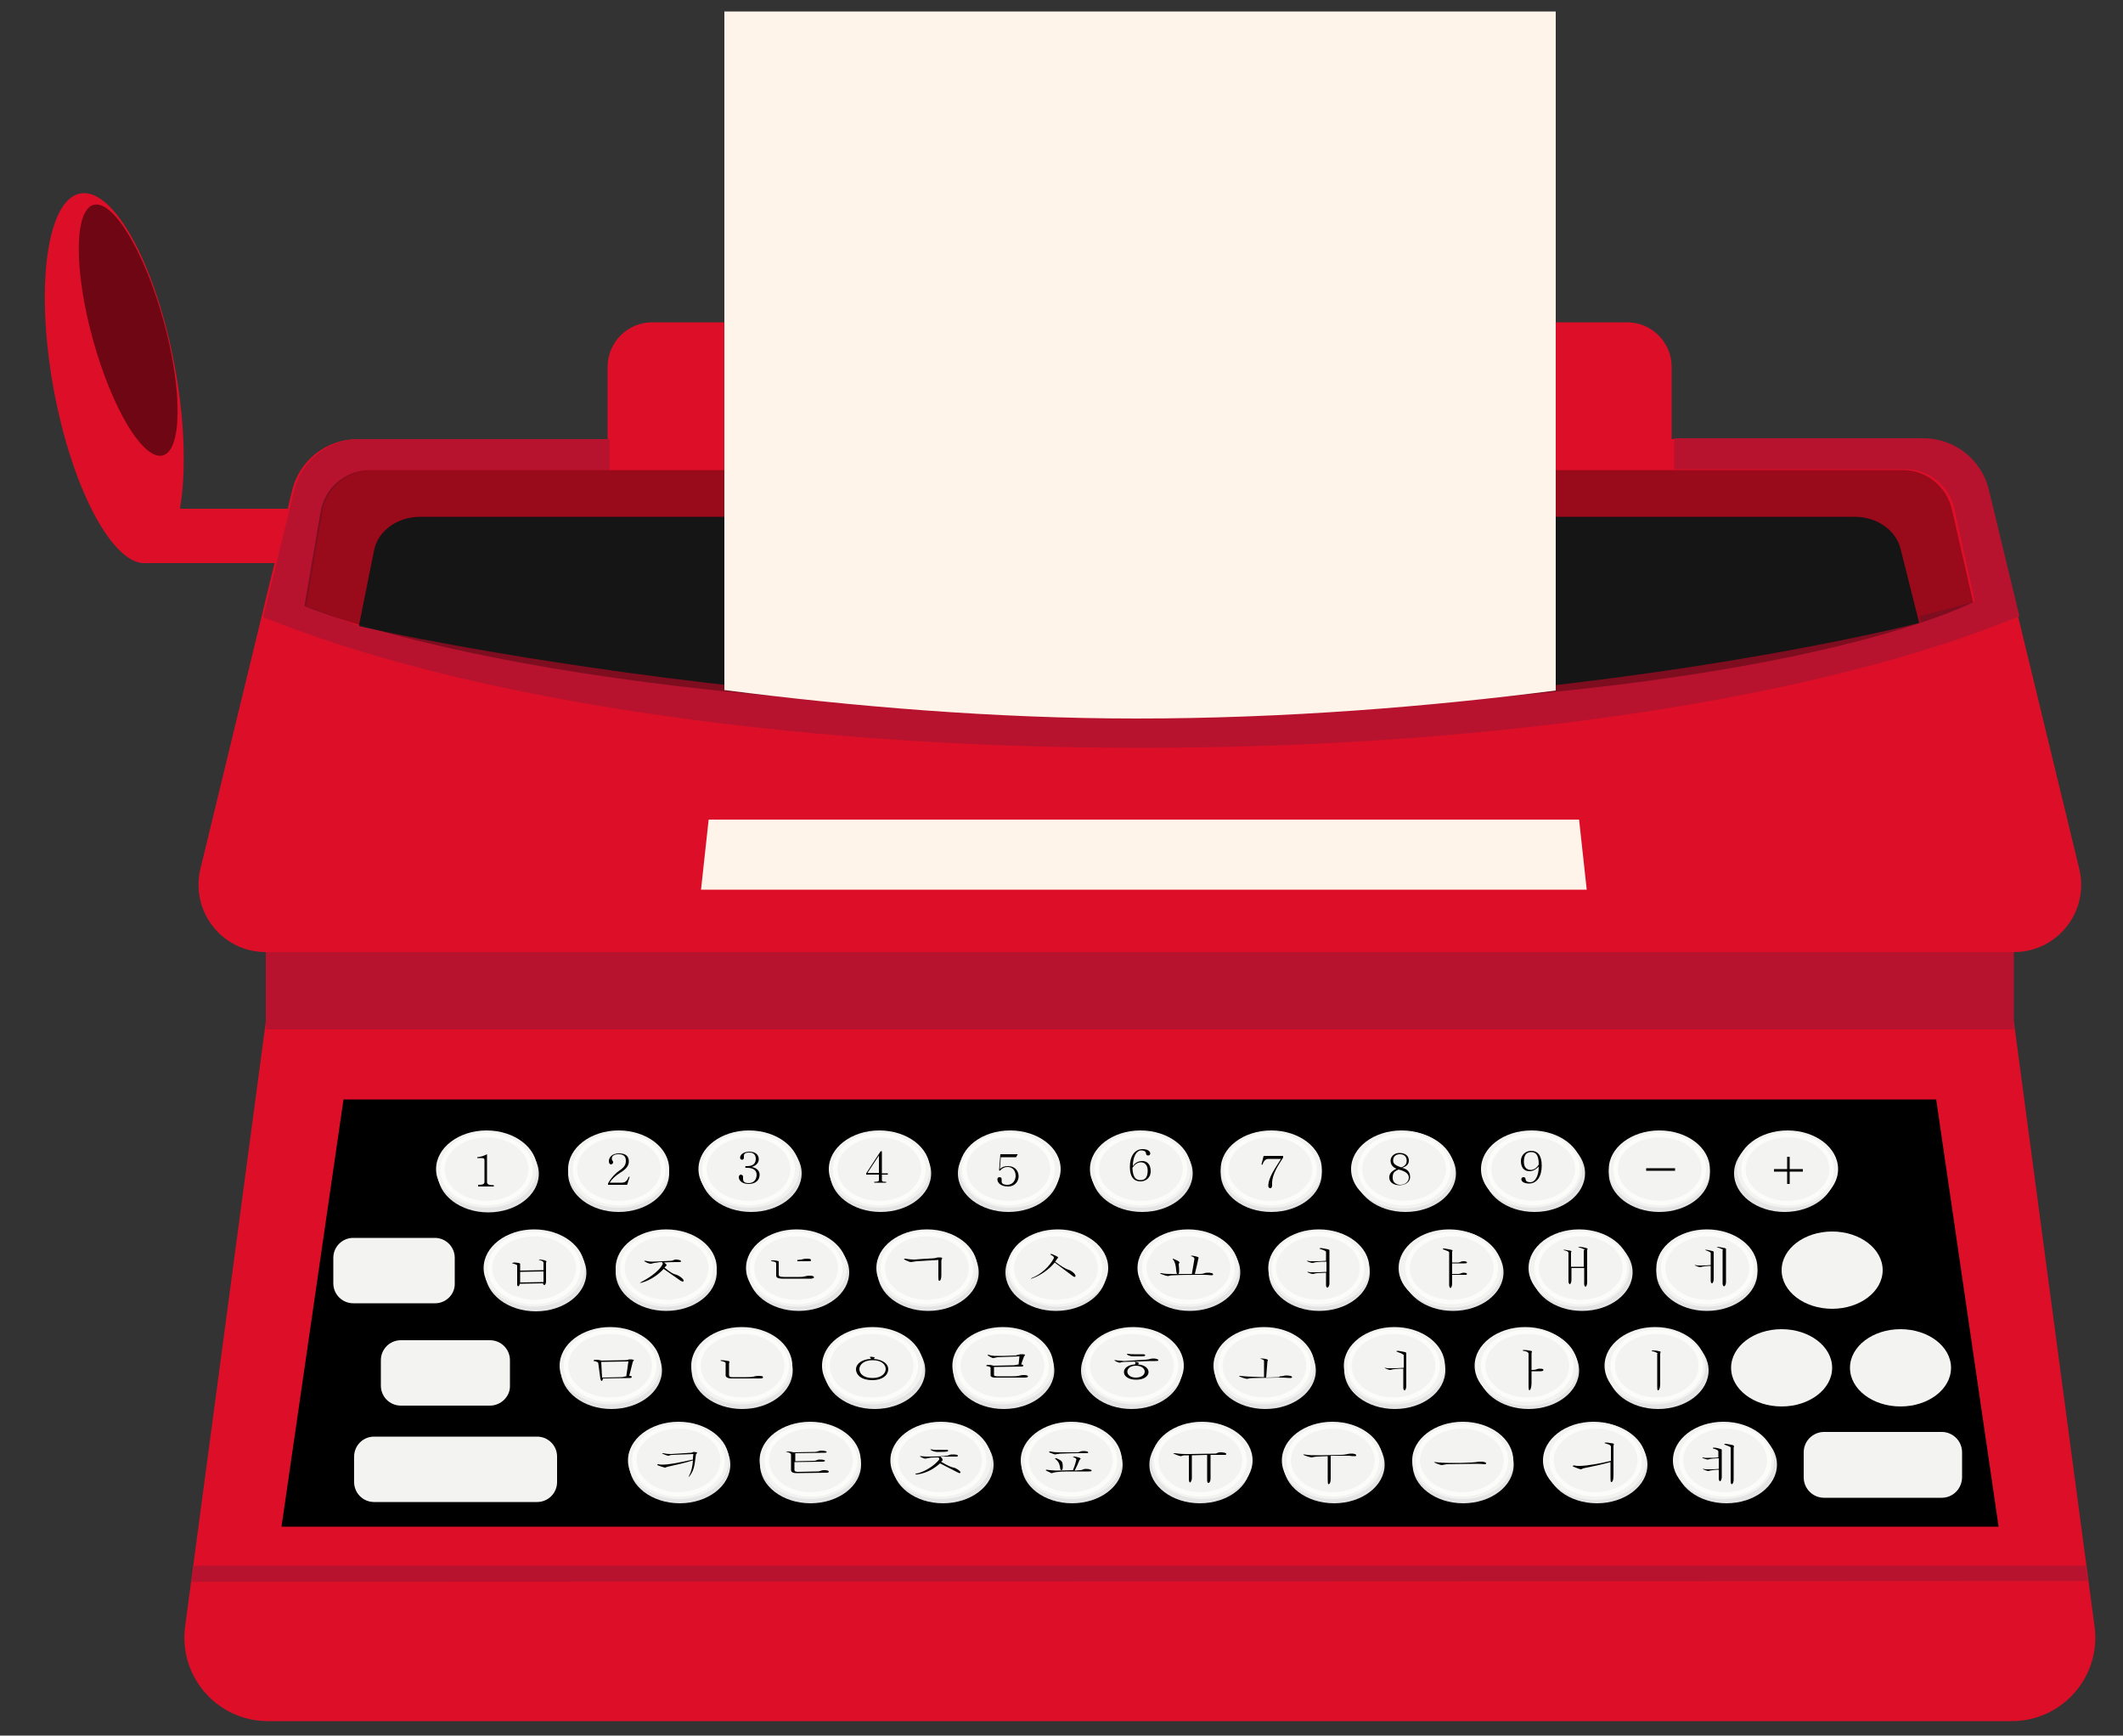 <?xml version="1.0" encoding="utf-8"?>
<!-- Generator: Adobe Illustrator 22.0.1, SVG Export Plug-In . SVG Version: 6.00 Build 0)  -->
<svg version="1.1" id="Layer_1" xmlns="http://www.w3.org/2000/svg" xmlns:xlink="http://www.w3.org/1999/xlink" x="0px" y="0px"
	 viewBox="0 0 500 408.7" style="enable-background:new 0 0 500 408.7;" xml:space="preserve">
<rect x="0" y="0" width="500" height="408.7" fill="#333333" stroke="none"/>
<style type="text/css">
	.st0{fill:#DD0E27;}
	.st1{opacity:0.5;}
	.st2{fill:#B7132F;}
	.st3{fill:#E5E5E5;}
	.st4{fill:#F3F3F1;}
	.st5{fill:none;stroke:#FCFCFA;stroke-width:1.051;stroke-miterlimit:10;}
	.st6{fill:#FFF4E9;}
	.st7{fill:#1E1E1E;}
	.st8{opacity:0.31;}
</style>
<path class="st0" d="M393.8,119.8H143.1V86.4c0-5.8,4.7-10.5,10.5-10.5h229.6c5.8,0,10.5,4.7,10.5,10.5V119.8z"/>
<ellipse transform="matrix(0.984 -0.181 0.181 0.984 -15.664 6.344)" class="st0" cx="26.9" cy="89" rx="14.5" ry="44.2"/>
<rect x="33.4" y="119.8" class="st0" width="34.8" height="12.8"/>
<ellipse transform="matrix(0.964 -0.267 0.267 0.964 -19.666 10.9)" class="st1" cx="30.2" cy="77.7" rx="8.6" ry="30.6"/>
<path class="st0" d="M473.8,405.3H63.1c-11.9,0-21.1-10.5-19.5-22.3l19-142.4h411.7l19,142.4C494.9,394.8,485.7,405.3,473.8,405.3z"
	/>
<rect x="62.6" y="218.6" class="st2" width="411.7" height="23.8"/>
<polygon points="470.7,359.5 66.3,359.5 80.9,258.9 456,258.9 "/>
<polygon class="st2" points="491.7,372.3 45.1,372.5 45.6,368.7 491.2,368.7 "/>
<g>
	<ellipse class="st3" cx="126.2" cy="299.7" rx="11.9" ry="9.1"/>
	<ellipse class="st3" cx="156.9" cy="299.6" rx="11.9" ry="9.1"/>
	<ellipse class="st3" cx="188.1" cy="299.6" rx="11.9" ry="9.1"/>
	<ellipse class="st3" cx="218.6" cy="299.6" rx="11.9" ry="9.1"/>
	<ellipse class="st3" cx="248.7" cy="299.6" rx="11.9" ry="9.1"/>
	<ellipse class="st3" cx="280.2" cy="299.6" rx="11.9" ry="9.1"/>
	<ellipse class="st3" cx="310.7" cy="299.6" rx="11.9" ry="9.1"/>
	<ellipse class="st3" cx="342.2" cy="299.6" rx="11.9" ry="9.1"/>
	<ellipse class="st3" cx="372.6" cy="299.6" rx="11.9" ry="9.1"/>
	<ellipse class="st3" cx="402" cy="299.6" rx="11.9" ry="9.1"/>
	<ellipse class="st4" cx="125.8" cy="298.6" rx="11.9" ry="9.1"/>
	<ellipse class="st4" cx="156.9" cy="298.6" rx="11.9" ry="9.1"/>
	<ellipse class="st4" cx="187.6" cy="298.6" rx="11.9" ry="9.1"/>
	<ellipse class="st4" cx="218.3" cy="298.6" rx="11.9" ry="9.1"/>
	<ellipse class="st4" cx="249.1" cy="298.6" rx="11.9" ry="9.1"/>
	<ellipse class="st4" cx="279.8" cy="298.6" rx="11.9" ry="9.1"/>
	<ellipse class="st4" cx="310.6" cy="298.6" rx="11.9" ry="9.1"/>
	<ellipse class="st4" cx="341.8" cy="298.8" rx="11.9" ry="9.1"/>
	<ellipse class="st4" cx="371.9" cy="298.6" rx="11.9" ry="9.1"/>
	<ellipse class="st4" cx="402" cy="298.6" rx="11.9" ry="9.1"/>
	<ellipse class="st4" cx="341.3" cy="298.6" rx="11.9" ry="9.1"/>
	<ellipse class="st5" cx="125.8" cy="298.6" rx="10.4" ry="8"/>
	<ellipse class="st5" cx="157" cy="298.6" rx="10.4" ry="8"/>
	<ellipse class="st5" cx="187.5" cy="298.6" rx="10.4" ry="8"/>
	<ellipse class="st5" cx="218.3" cy="298.6" rx="10.4" ry="8"/>
	<ellipse class="st5" cx="248.7" cy="298.6" rx="10.4" ry="8"/>
	<ellipse class="st5" cx="279.9" cy="298.6" rx="10.4" ry="8"/>
	<ellipse class="st5" cx="310.4" cy="298.6" rx="10.4" ry="8"/>
	<ellipse class="st5" cx="341.9" cy="298.6" rx="10.4" ry="8"/>
	<ellipse class="st5" cx="372.3" cy="298.6" rx="10.4" ry="8"/>
	<ellipse class="st3" cx="144" cy="322.7" rx="11.9" ry="9.1"/>
	<ellipse class="st3" cx="174.8" cy="322.7" rx="11.9" ry="9.1"/>
	<ellipse class="st3" cx="206" cy="322.7" rx="11.9" ry="9.1"/>
	<ellipse class="st3" cx="236.4" cy="322.7" rx="11.9" ry="9.1"/>
	<ellipse class="st3" cx="266.5" cy="322.7" rx="11.9" ry="9.1"/>
	<ellipse class="st3" cx="298" cy="322.7" rx="11.9" ry="9.1"/>
	<ellipse class="st3" cx="328.5" cy="322.7" rx="11.9" ry="9.1"/>
	<ellipse class="st3" cx="360" cy="322.7" rx="11.9" ry="9.1"/>
	<ellipse class="st3" cx="390.5" cy="322.7" rx="11.9" ry="9.1"/>
	<ellipse class="st4" cx="143.7" cy="321.6" rx="11.9" ry="9.1"/>
	<ellipse class="st4" cx="174.7" cy="321.6" rx="11.9" ry="9.1"/>
	<ellipse class="st4" cx="205.5" cy="321.6" rx="11.9" ry="9.1"/>
	<ellipse class="st4" cx="236.2" cy="321.6" rx="11.9" ry="9.1"/>
	<ellipse class="st4" cx="266.9" cy="321.6" rx="11.9" ry="9.1"/>
	<ellipse class="st4" cx="297.7" cy="321.6" rx="11.9" ry="9.1"/>
	<ellipse class="st4" cx="328.4" cy="321.6" rx="11.9" ry="9.1"/>
	<ellipse class="st4" cx="359.7" cy="321.9" rx="11.9" ry="9.1"/>
	<ellipse class="st4" cx="389.8" cy="321.6" rx="11.9" ry="9.1"/>
	<ellipse class="st4" cx="359.2" cy="321.6" rx="11.9" ry="9.1"/>
	<ellipse class="st5" cx="143.7" cy="321.6" rx="10.4" ry="8"/>
	<ellipse class="st5" cx="174.9" cy="321.6" rx="10.4" ry="8"/>
	<ellipse class="st5" cx="205.3" cy="321.6" rx="10.4" ry="8"/>
	<ellipse class="st5" cx="236.1" cy="321.6" rx="10.4" ry="8"/>
	<ellipse class="st5" cx="266.6" cy="321.6" rx="10.4" ry="8"/>
	<ellipse class="st5" cx="297.8" cy="321.6" rx="10.4" ry="8"/>
	<ellipse class="st5" cx="328.2" cy="321.6" rx="10.4" ry="8"/>
	<ellipse class="st5" cx="359.7" cy="321.6" rx="10.4" ry="8"/>
	<ellipse class="st5" cx="390.2" cy="321.6" rx="10.4" ry="8"/>
	<ellipse class="st3" cx="160.1" cy="344.9" rx="11.9" ry="9.1"/>
	<ellipse class="st3" cx="190.9" cy="344.9" rx="11.9" ry="9.1"/>
	<ellipse class="st3" cx="222.1" cy="344.9" rx="11.9" ry="9.1"/>
	<ellipse class="st3" cx="252.5" cy="344.9" rx="11.9" ry="9.1"/>
	<ellipse class="st3" cx="282.6" cy="344.9" rx="11.9" ry="9.1"/>
	<ellipse class="st3" cx="314.2" cy="344.9" rx="11.9" ry="9.1"/>
	<ellipse class="st3" cx="344.6" cy="344.9" rx="11.9" ry="9.1"/>
	<ellipse class="st3" cx="376.1" cy="344.9" rx="11.9" ry="9.1"/>
	<ellipse class="st3" cx="406.6" cy="344.9" rx="11.9" ry="9.1"/>
	<ellipse class="st4" cx="159.8" cy="343.9" rx="11.9" ry="9.1"/>
	<ellipse class="st4" cx="190.8" cy="343.9" rx="11.9" ry="9.1"/>
	<ellipse class="st4" cx="221.6" cy="343.9" rx="11.9" ry="9.1"/>
	<ellipse class="st4" cx="252.3" cy="343.9" rx="11.9" ry="9.1"/>
	<ellipse class="st4" cx="283.1" cy="343.9" rx="11.9" ry="9.1"/>
	<ellipse class="st4" cx="313.8" cy="343.9" rx="11.9" ry="9.1"/>
	<ellipse class="st4" cx="344.5" cy="343.9" rx="11.9" ry="9.1"/>
	<ellipse class="st4" cx="375.8" cy="344.1" rx="11.9" ry="9.1"/>
	<ellipse class="st4" cx="405.9" cy="343.9" rx="11.9" ry="9.1"/>
	<ellipse class="st4" cx="375.3" cy="343.9" rx="11.9" ry="9.1"/>
	<ellipse class="st5" cx="159.8" cy="343.9" rx="10.4" ry="8"/>
	<ellipse class="st5" cx="191" cy="343.9" rx="10.4" ry="8"/>
	<ellipse class="st5" cx="221.4" cy="343.9" rx="10.4" ry="8"/>
	<ellipse class="st5" cx="252.2" cy="343.9" rx="10.4" ry="8"/>
	<ellipse class="st5" cx="282.7" cy="343.9" rx="10.4" ry="8"/>
	<ellipse class="st5" cx="313.9" cy="343.9" rx="10.4" ry="8"/>
	<ellipse class="st5" cx="344.3" cy="343.9" rx="10.4" ry="8"/>
	<ellipse class="st5" cx="375.8" cy="343.9" rx="10.4" ry="8"/>
	<ellipse class="st5" cx="406.3" cy="343.9" rx="10.4" ry="8"/>
	<ellipse class="st5" cx="402.1" cy="298.6" rx="10.4" ry="8"/>
	<ellipse class="st4" cx="431.5" cy="299.1" rx="11.9" ry="9.1"/>
	<ellipse class="st3" cx="115" cy="276.4" rx="11.9" ry="9.1"/>
	<ellipse class="st3" cx="145.7" cy="276.3" rx="11.9" ry="9.1"/>
	<ellipse class="st3" cx="176.9" cy="276.3" rx="11.9" ry="9.1"/>
	<ellipse class="st3" cx="207.4" cy="276.3" rx="11.9" ry="9.1"/>
	<ellipse class="st3" cx="237.5" cy="276.3" rx="11.9" ry="9.1"/>
	<ellipse class="st3" cx="269" cy="276.3" rx="11.9" ry="9.1"/>
	<ellipse class="st3" cx="299.4" cy="276.3" rx="11.9" ry="9.1"/>
	<ellipse class="st3" cx="331" cy="276.3" rx="11.9" ry="9.1"/>
	<ellipse class="st3" cx="361.4" cy="276.3" rx="11.9" ry="9.1"/>
	<ellipse class="st3" cx="390.8" cy="276.3" rx="11.9" ry="9.1"/>
	<ellipse class="st3" cx="420.3" cy="276.3" rx="11.9" ry="9.1"/>
	<ellipse class="st4" cx="114.6" cy="275.3" rx="11.9" ry="9.1"/>
	<ellipse class="st4" cx="145.7" cy="275.3" rx="11.9" ry="9.1"/>
	<ellipse class="st4" cx="176.4" cy="275.3" rx="11.9" ry="9.1"/>
	<ellipse class="st4" cx="207.1" cy="275.3" rx="11.9" ry="9.1"/>
	<ellipse class="st4" cx="237.9" cy="275.3" rx="11.9" ry="9.1"/>
	<ellipse class="st4" cx="268.6" cy="275.3" rx="11.9" ry="9.1"/>
	<ellipse class="st4" cx="299.4" cy="275.3" rx="11.9" ry="9.1"/>
	<ellipse class="st4" cx="330.6" cy="275.5" rx="11.9" ry="9.1"/>
	<ellipse class="st4" cx="360.7" cy="275.3" rx="11.9" ry="9.1"/>
	<ellipse class="st4" cx="390.8" cy="275.3" rx="11.9" ry="9.1"/>
	<ellipse class="st4" cx="330.1" cy="275.3" rx="11.9" ry="9.1"/>
	<ellipse class="st4" cx="421" cy="275.3" rx="11.9" ry="9.1"/>
	<ellipse class="st4" cx="419.6" cy="322.1" rx="11.9" ry="9.1"/>
	<ellipse class="st4" cx="447.6" cy="322.1" rx="11.9" ry="9.1"/>
	<g>
		<path d="M121.8,298c0-0.2-0.7-0.4-1.1-0.5c-0.1,0-0.1,0-0.1,0c0-0.1,0.3-0.2,0.5-0.2c0.4,0,1.4,0.1,1.4,0.3c0,0.1,0,0.2,0,0.3v1.3
			l5.5-0.1v-1.8c0-0.2-0.3-0.4-1-0.6c0,0-0.1,0-0.1,0c0-0.1,0.2-0.1,0.3-0.1h0c0.7,0.1,1.5,0.2,1.5,0.5c0,0.1-0.1,0.2-0.1,0.2v4.5
			c0,0.4-0.2,0.8-0.4,0.8c-0.2,0-0.3-0.2-0.3-0.4l-5.5,0.1c0,0.3-0.2,0.6-0.4,0.6c-0.1,0-0.2-0.2-0.2-0.5V298z M122.5,299.5v2.5
			l5.5-0.1v-2.5L122.5,299.5z"/>
	</g>
	<g>
		<path d="M156.1,297.6c0-0.1-0.1-0.3-0.2-0.4c-0.4,0-0.7,0-1,0.1c-1.2,0.1-1.4,0.3-1.7,0.3c-0.3,0-1.5-0.5-1.5-0.7c0,0,0,0,0.1,0
			c0,0,0.1,0,0.2,0c0.7,0.1,0.8,0.2,1.7,0.2c0.7,0,4.1-0.2,4.3-0.2c0.6,0,0.5-0.3,1.3-0.3c0.1,0,1.1,0.1,1.1,0.4
			c0,0.2-0.4,0.2-0.9,0.2c-0.8,0-2,0-3.1,0.1c0.4,0.3,0.6,0.5,0.6,0.6c0,0.2-0.3,0.3-0.5,0.6c2.8,2.3,2.3,1.1,3.9,2.3
			c0.5,0.4,0.6,0.6,0.6,0.8c0,0.1-0.1,0.2-0.2,0.2c-0.1,0-0.2-0.1-0.5-0.2l-4-2.8c-2.5,2.7-5.3,3.3-5.5,3.3c-0.1,0-0.1,0-0.1,0
			c0,0,0.1-0.1,0.3-0.2C152,301.4,155.2,299.6,156.1,297.6L156.1,297.6z"/>
	</g>
	<g>
		<path d="M187.8,296.7c1.7-0.1,1-0.3,2.3-0.3c0.7,0,0.9,0.1,0.9,0.4c0,0.2-0.2,0.2-0.8,0.2h-6.8v3.1c0,0.4,0.2,0.6,1.2,0.6h3.7
			c1.5,0,1.2-0.3,2.5-0.3c0.7,0,0.9,0.2,0.9,0.4c0,0.2-0.2,0.2-0.6,0.3h-6.9c-0.8,0-1.4-0.2-1.4-0.7v-2.8c0-0.3-0.1-0.5-1-0.6
			c-0.1,0-0.2,0-0.2-0.1c0-0.1,0.3-0.1,0.5-0.1c0.6,0,1,0.1,1.3,0.2H187.8z"/>
	</g>
	<g>
		<path d="M220,296.3c0.7-0.1,0.6-0.2,1.1-0.2c0.8,0,0.8,0.1,0.8,0.2c0,0.1-0.2,0.3-0.2,0.6v3.3c0,1.4-0.4,1.4-0.5,1.4
			c-0.2,0-0.2-0.4-0.2-0.9v-4l-5.1,0.3c-0.9,0.1-1.1,0.2-1.4,0.2c-0.3,0-1.6-0.6-1.6-0.7c0,0,0.1-0.1,0.1-0.1c0,0,0.1,0,0.2,0
			c0.6,0.1,1.3,0.2,2.2,0.2C216.6,296.5,218.1,296.4,220,296.3L220,296.3z"/>
	</g>
	<g>
		<path d="M248.4,297.3c-2.3,2.8-5.4,3.8-5.5,3.8c-0.1,0-0.1,0-0.1,0c0,0,0-0.1,0.1-0.1c2.3-0.9,4.3-2.8,5.3-4.7c0,0,0-0.1,0-0.2
			c0-0.2-0.4-0.5-0.9-0.7c0,0,0,0,0,0c0,0,0.1-0.1,0.3-0.1c0,0,0.1,0,0.1,0c0.4,0.2,1.5,0.6,1.5,0.8c0,0.1-0.1,0.2-0.2,0.3
			c-0.1,0.2-0.3,0.4-0.5,0.7c3.3,2.5,3,1.5,4.2,2.5c0.5,0.4,0.6,0.7,0.6,0.9c0,0.1-0.1,0.2-0.2,0.2c-0.1,0-0.2-0.1-0.3-0.1
			L248.4,297.3z"/>
	</g>
	<g>
		<path d="M282.7,300c0.8,0,1-0.3,1.6-0.3c0.1,0,0.3,0,0.5,0c0.8,0.1,0.9,0.2,0.9,0.4c-0.1,0.2-0.1,0.2-0.4,0.2
			c-0.3,0-0.8-0.1-1.8-0.1c-0.4,0-0.8,0-1.2,0c-1.7,0-4,0-5.7,0.1c-1.3,0-1.3,0.2-1.5,0.2c-0.3,0-1.9-0.5-1.9-0.7c0,0,0,0,0.1,0
			c0,0,0.1,0,0.2,0c0.8,0.2,1.8,0.2,2.9,0.2c0.3,0,0.5,0,0.8,0c-0.2-0.3-0.2-1.6-0.4-2.3c-0.1-0.3-0.2-0.7-0.6-1.2c0,0,0-0.1,0-0.1
			s0,0,0.1,0c0,0,0.1,0,0.2,0.1l0.9,0.4c0.3,0.2,0.4,0.3,0.4,0.4c0,0.1-0.2,0.2-0.2,0.4c0.1,0.8,0.1,1.3,0.1,1.6
			c0,0.6-0.1,0.6-0.2,0.7c0.5,0,2.7,0,3.2,0l0.6-3.5c0,0,0-0.1,0-0.1c0-0.2-0.1-0.4-0.8-0.6c0,0,0,0,0,0c0-0.1,0.1-0.1,0.3-0.1
			c0.1,0,1.5,0.2,1.5,0.5c0,0.1-0.1,0.2-0.1,0.3c-0.2,1.1-0.6,2.6-0.8,3.5H282.7z"/>
	</g>
	<g>
		<path d="M312.2,297.1c-0.7,0-1.2,0-2.1,0.1c-0.8,0.1-0.8,0.2-1,0.2c-0.2,0-1.3-0.3-1.3-0.5c0,0,0,0,0.1,0c0.1,0,0.3,0,0.5,0.1
			c0.3,0,0.6,0,1,0c0.7,0,1.6,0,2.9-0.1v-2.1c0-0.2-0.5-0.4-1.4-0.7c-0.1,0-0.1,0-0.1-0.1c0-0.1,0.2-0.1,0.4-0.1
			c0.5,0.1,1.3,0.2,1.6,0.3c0.2,0.1,0.3,0.1,0.3,0.2s0,0.2,0,0.2v7.6c0,0.5-0.2,1-0.5,1c-0.2,0-0.3-0.3-0.3-0.6v-2.9
			c-0.7,0-1.2,0.1-2.1,0.1c-0.8,0.1-0.8,0.2-1,0.2c-0.2,0-1.3-0.3-1.3-0.5c0,0,0,0,0.1,0c0.1,0,0.3,0,0.5,0.1c0.3,0,0.6,0,0.9,0
			c0.7,0,1.6,0,3-0.1V297.1z"/>
	</g>
	<g>
		<path d="M341.3,294.9c0-0.2-0.6-0.4-1.4-0.7c-0.1,0-0.1,0-0.1-0.1c0-0.1,0.2-0.1,0.4-0.1c0.5,0.1,1.2,0.2,1.6,0.3
			c0.2,0.1,0.3,0.1,0.3,0.2c0,0.1-0.1,0.2-0.1,0.2v2.6h1.4c0.6,0,0.6-0.3,1.2-0.3c0.6,0,0.9,0.1,0.9,0.3c0,0.1-0.1,0.2-0.5,0.2H342
			v2.5h1.4c0.6,0,0.6-0.2,1.2-0.3c0.6,0,0.9,0.1,0.9,0.3c0,0.1-0.1,0.2-0.4,0.2H342v2.1c0,0.5-0.2,1-0.4,1c-0.1,0-0.3-0.3-0.3-0.6
			V294.9z"/>
	</g>
	<g>
		<path d="M373.2,294.4c0-0.2-0.2-0.3-1.4-0.7c0,0-0.1,0-0.1,0c0-0.1,0.2-0.1,0.4-0.1c0.8,0.1,1.2,0.2,1.5,0.3
			c0.2,0.1,0.3,0.1,0.3,0.2c0,0.1-0.1,0.2-0.1,0.3v7.6c0,0.5-0.2,1-0.4,1c-0.1,0-0.3-0.3-0.3-0.6v-3.8h-3v2.8c0,0.5-0.2,1-0.4,1
			c-0.1,0-0.3-0.3-0.3-0.6V295c0-0.2-0.2-0.4-1.1-0.6c0,0-0.1,0-0.1,0c0-0.1,0.2-0.1,0.4-0.1c0.5,0.1,0.9,0.2,1.2,0.2
			c0.2,0.1,0.3,0.1,0.3,0.2c0,0.1-0.1,0.2-0.1,0.2v3.4h3V294.4z"/>
	</g>
	<g>
		<path d="M402.9,298.1c-0.9,0-1.1,0.1-1.5,0.1c-0.8,0.1-0.8,0.2-1,0.2c-0.2,0-1.3-0.4-1.3-0.5c0,0,0,0,0.1,0c0.1,0,0.3,0,0.5,0.1
			c0.3,0,0.6,0,0.9,0c0.7,0,1.4,0,2.3-0.1v-2.8c0-0.3-0.5-0.4-1.2-0.7c0,0-0.1,0-0.1,0c0-0.1,0.2-0.1,0.3-0.1c0.1,0,1,0.2,1.4,0.3
			c0.2,0.1,0.3,0.1,0.3,0.2c0,0.1,0,0.2,0,0.2v6.2c0,0.5-0.2,1-0.4,1c-0.2,0-0.3-0.3-0.3-0.6V298.1z M405.8,294.4
			c0-0.2-0.5-0.4-1.4-0.7c0,0-0.1,0-0.1,0c0,0,0.2-0.1,0.3-0.1c0.1,0,1,0.2,1.6,0.3c0.2,0.1,0.3,0.1,0.3,0.2c0,0.1,0,0.2,0,0.2v7.6
			c0,0.5-0.2,1-0.5,1c-0.1,0-0.3-0.3-0.3-0.6V294.4z"/>
	</g>
	<g>
		<path d="M140.9,321c0-0.2-0.4-0.4-1-0.5c-0.1,0-0.1,0-0.1-0.1c0-0.1,0.2-0.2,0.5-0.2c0.5,0,1.1,0.1,1.4,0.2l5.4-0.1
			c0.9,0,0.8-0.2,1.3-0.2c0.4,0,0.9,0.1,0.9,0.2c0,0.1-0.3,0.3-0.3,0.5l-0.8,3.2c0.4,0,0.6,0.1,0.6,0.2c0,0.2-0.2,0.3-0.4,0.3
			l-6.4,0.1c0,0.3-0.2,0.6-0.3,0.6c-0.1,0-0.2-0.2-0.3-0.5L140.9,321z M141.6,320.7l0.2,3.7l4.3-0.1c0.9,0,0.9-0.2,1.4-0.2l0.5-3.5
			L141.6,320.7z"/>
	</g>
	<g>
		<path d="M171.7,323.7c0,0.5,0.2,0.6,0.8,0.6h3.3c2.2,0,1.5-0.3,2.9-0.3c0.8,0,1,0.1,1,0.3c0,0.2-0.1,0.3-0.7,0.3h-6.9
			c-0.6,0-1.2-0.3-1.2-0.7V321c0-0.2-0.4-0.4-1-0.5c-0.1,0-0.2-0.1-0.2-0.1c0-0.1,0.1-0.1,0.3-0.1c0.4,0,1,0.1,1.5,0.2
			c0.2,0,0.3,0.1,0.3,0.2c0,0.1-0.1,0.3-0.1,0.5V323.7z"/>
	</g>
	<g>
		<path d="M205.9,319.6c0.1,0,0.1,0.1,0.1,0.1c0,0.1-0.1,0.1-0.2,0.3c2.3,0.2,3.4,1.3,3.4,2.4c0,1.3-1.2,2.6-3.8,2.6
			c-2.5,0-3.8-1.2-3.8-2.6c0-1.1,1.2-2.3,3.5-2.4c0-0.2-0.1-0.3-0.3-0.4c0,0,0,0,0,0c0,0,0.1-0.1,0.3-0.1c0.1,0,0.2,0,0.2,0
			L205.9,319.6z M202.4,322.4c0,1.1,1,2.1,3.1,2.1s3.1-1.1,3.1-2.1c0-1.1-1-2.1-3.1-2.1S202.4,321.4,202.4,322.4z"/>
	</g>
	<g>
		<path d="M239.4,319.1c0.8-0.1,0.5-0.2,1.2-0.2c0.8,0,0.8,0.1,0.8,0.2c0,0.1-0.2,0.2-0.3,0.5l-0.6,1.7c0.4,0,0.5,0.2,0.5,0.3
			c0,0,0,0.2-0.4,0.2l-6.5,0.1v1.9c0,0.2,0.3,0.3,0.8,0.3h3.6c1.8,0,1.5-0.3,2.6-0.3c0.6,0,1,0.1,1,0.3c0,0.2-0.2,0.3-0.9,0.3h-6.9
			c-0.6,0-1-0.2-1-0.5v-1.8c0-0.2-0.3-0.3-0.8-0.4c-0.1,0-0.2,0-0.2-0.1c0-0.1,0.1-0.2,0.4-0.2c0.6,0,1,0.1,1.3,0.2l4.8-0.1
			c0.8-0.1,0.8-0.2,1.1-0.2l0.2-1.9c-2.1,0.1-3.1,0.1-5.2,0.2c-0.6,0.1-0.8,0.2-1,0.2c-0.3,0-1.3-0.6-1.3-0.7c0,0,0.1-0.1,0.1-0.1
			c0.1,0,0.2,0,0.3,0.1c0.4,0.1,0.7,0.2,1.8,0.2c0.9,0,2.2,0,4.3-0.1H239.4z"/>
	</g>
	<g>
		<path d="M269.5,320.2l0.2,0c1.4-0.1,1-0.3,2-0.3c0.3,0,1.1,0.1,1.1,0.4c0,0.2-0.2,0.2-0.8,0.2c-0.3,0-0.7,0-1.1,0
			c-1.8,0.1-3,0.1-5.9,0.2c-1,0-1.1,0.2-1.3,0.2c-0.3,0-1.3-0.5-1.3-0.6c0,0,0,0,0.1,0c0.1,0,0.2,0,0.3,0c0.4,0.1,1,0.1,2,0.2
			L269.5,320.2z M268,320.8c0.1,0.1,0.2,0.1,0.2,0.2c0,0.1-0.1,0.2-0.2,0.3c1.7,0.1,2.5,1,2.5,1.8c0,0.9-1,1.8-2.9,1.8
			c-1.8,0-2.9-0.8-2.9-1.8c0-0.9,0.9-1.7,2.6-1.8c0.1-0.1,0.1-0.2,0.1-0.3c0-0.1,0-0.2-0.1-0.2c0,0-0.1-0.1-0.1-0.1c0,0,0,0,0.1,0
			s0.1,0,0.2,0L268,320.8z M267.1,319.4c-1.2,0-1.7-0.4-1.7-0.6c0,0,0,0,0.1,0c0.1,0,0.2,0,0.3,0c0.3,0.1,0.7,0.1,1.3,0.1
			c0.3,0,1.6,0,1.9,0c0.2,0,0.7,0,0.7,0.2c0,0.2-0.1,0.3-0.9,0.3H267.1z M265.5,323c0,0.7,0.7,1.4,2,1.4c1.4,0,2.1-0.7,2.1-1.4
			c0-0.7-0.7-1.4-2.1-1.4C266.2,321.6,265.5,322.3,265.5,323z"/>
	</g>
	<g>
		<path d="M301.5,324.1c0.9,0,0.7-0.2,1.4-0.2c0.7,0,1.4,0.1,1.4,0.4c0,0.1-0.1,0.2-0.5,0.2c-0.4,0-1-0.1-2.4-0.1
			c-1.9,0-3.9,0.1-6,0.1h-0.1c-1.2,0-1.3,0.2-1.6,0.2s-1.9-0.5-1.9-0.7c0,0,0,0,0.1,0c0,0,0.1,0,0.2,0c0.7,0.1,2.1,0.2,5.6,0.3v-3.8
			c0-0.2-0.2-0.4-0.8-0.5c-0.1,0-0.1,0-0.1,0c0,0,0.1-0.1,0.3-0.1c0.4,0,1.5,0.1,1.5,0.4c0,0.1-0.1,0.2-0.1,0.3l-0.3,3.8l3-0.1
			L301.5,324.1z"/>
	</g>
	<g>
		<path d="M330.4,319c0-0.2-0.6-0.4-1.4-0.7c-0.1,0-0.1,0-0.1-0.1c0-0.1,0.2-0.1,0.4-0.1c0.5,0.1,1.3,0.2,1.6,0.3
			c0.2,0.1,0.3,0.1,0.3,0.2c0,0.1,0,0.2,0,0.2v7.6c0,0.5-0.2,1-0.4,1c-0.2,0-0.3-0.3-0.3-0.6v-4.5c-0.6,0-1.1,0-2.1,0.1
			c-0.8,0.1-0.8,0.2-1,0.2c-0.3,0-1.3-0.4-1.3-0.5c0,0,0,0,0.1,0c0.1,0,0.3,0,0.5,0.1c0.3,0,0.6,0,1,0c0.7,0,1.6,0,2.9-0.1V319z"/>
	</g>
	<g>
		<path d="M359.9,318.6c0-0.2-0.4-0.4-1.1-0.5c-0.1,0-0.2-0.1-0.2-0.1c0-0.1,0.2-0.1,0.5-0.1c0.4,0,0.8,0.1,1.4,0.2
			c0.2,0,0.3,0.1,0.3,0.2c0,0.1-0.1,0.2-0.1,0.4v3.9c1.5,0,1-0.3,2-0.3c0.6,0,0.8,0.1,0.8,0.3c0,0.2-0.2,0.3-0.7,0.3h-2.1v2.6
			c0,1.8-0.5,1.9-0.5,1.9c-0.1,0-0.2-0.3-0.2-1V318.6z"/>
	</g>
	<g>
		<path d="M390.4,318.8c0-0.2-0.6-0.5-1.2-0.6c-0.1,0-0.2,0-0.2-0.1c0-0.1,0.2-0.1,0.4-0.1c0.4,0,1.1,0.1,1.4,0.2
			c0.2,0,0.3,0.1,0.3,0.2s-0.1,0.2-0.1,0.4v7c0,1.6-0.5,1.6-0.5,1.6c-0.2,0-0.2-0.4-0.2-0.9V318.8z"/>
	</g>
	<g>
		<path d="M162.8,342.1c0.4,0,0.2-0.2,0.6-0.2c0.3,0,0.8,0.1,0.8,0.2c0,0.1-0.2,0.2-0.3,0.4c-0.3,2.1-0.3,3.6-1.5,5.1
			c-0.1,0.1-0.2,0.2-0.2,0.2c0,0,0,0,0-0.1c0,0,0-0.1,0.1-0.2c0.5-0.9,0.8-2.1,0.9-3.6c-2,0.6-4.1,1.1-6,1.5
			c-0.4,0.1-0.4,0.2-0.6,0.2c-0.1,0-1.4-0.4-1.8-0.6c0,0,0,0,0-0.1c0,0,0.1-0.1,0.2-0.1c0,0,0.1,0,0.1,0c0.3,0.1,0.6,0.1,0.9,0.1
			c1.6,0,4.1-0.5,7.2-1.2c0-0.4,0-0.8,0.1-1.3l-4.9,0.2c-0.7,0-0.7,0.2-1,0.2c-0.3,0-1.5-0.5-1.5-0.6c0,0,0,0,0.1,0
			c0.1,0,0.1,0,0.2,0c0.4,0.1,0.9,0.2,1.9,0.2L162.8,342.1L162.8,342.1z"/>
	</g>
	<g>
		<path d="M112.6,279.3V279c1,0,1.5-0.1,1.5-0.7v-5.1c0-0.4-0.2-0.5-0.7-0.5h-1v-0.2c1.1-0.1,1.7-0.4,2.3-0.7v6.6
			c0,0.5,0.5,0.7,1.6,0.7v0.3H112.6z"/>
	</g>
	<g>
		<path d="M148.3,277.1l-0.6,1.9h-4.5v-0.3c0.6-1.2,1.8-2.5,2.9-3.2c1.1-0.8,1.3-1.4,1.3-2.2c0-1.1-0.7-1.5-1.7-1.5
			c-0.9,0-1.6,0.3-1.6,1c0,0.6,0.3,0.5,0.3,0.9c0,0.3-0.3,0.5-0.5,0.5c-0.3,0-0.5-0.3-0.5-0.8c0-0.8,0.7-1.8,2.4-1.8
			c1.6,0,2.3,0.7,2.3,1.9c0,1-0.6,1.8-2.1,2.7c-0.9,0.6-1.8,1.3-2.4,2.3h2.8c0.8,0,1.2-0.3,1.7-1.4L148.3,277.1z"/>
	</g>
	<g>
		<path d="M176,275c-0.1,0-0.2,0-0.3,0c-0.1,0-0.2-0.1-0.2-0.2c0-0.1,0.1-0.2,0.2-0.2c0.1,0,0.2,0,0.3,0c1.3,0,2-0.6,2-1.7
			c0-0.8-0.4-1.5-1.5-1.5c-1.1,0-1.3,0.4-1.3,0.7c0,0.2,0,0.3,0,0.5c0,0.3-0.2,0.5-0.4,0.5c-0.2,0-0.5-0.1-0.5-0.5
			c0-0.6,0.7-1.4,2.2-1.4c1.4,0,2.2,0.7,2.2,1.8c0,0.9-0.8,1.6-1.7,1.8c1.3,0.2,1.9,1,1.9,1.8c0,1.2-0.8,2.2-2.6,2.2
			c-1.5,0-2.3-0.8-2.3-1.6c0-0.4,0.3-0.6,0.5-0.6c0.2,0,0.5,0.2,0.5,0.5c0,0.1,0,0.3,0,0.5c0,0.5,0.2,1,1.3,1c1.3,0,1.9-0.9,1.9-2
			C178.2,275.7,177.5,275,176,275L176,275z"/>
	</g>
	<g>
		<path d="M205.9,278.5v-0.2c0.8,0,1.1-0.1,1.1-0.4v-1.3h-3v-0.3l3.4-5.2h0.3v5.2h1.4v0.3h-1.4v1.3c0,0.4,0.4,0.4,1,0.4v0.2H205.9z
			 M207,272.1l-2.7,4.1h2.7V272.1z"/>
	</g>
	<g>
		<path d="M239.3,272.5h-3.6l-0.2,2.8c0.5-0.5,1-0.7,1.9-0.7c1.7,0,2.5,1.2,2.5,2.4c0,1.1-0.8,2.4-2.5,2.4c-1.6,0-2.5-0.8-2.5-1.7
			c0-0.3,0.2-0.5,0.5-0.5c0.3,0,0.5,0.2,0.5,0.4c0,0.2,0,0.4,0,0.6c0,0.4,0.2,0.8,1.4,0.8c1.3,0,1.9-1.2,1.9-2.1
			c0-1.1-0.6-2.1-1.9-2.1c-0.9,0-1.5,0.5-1.8,0.9l-0.2-0.1l0.3-3.8h4.1L239.3,272.5z"/>
	</g>
	<g>
		<path d="M269,273.4c1.2,0,2,0.8,2,2.4c0,1.7-1.3,2.4-2.4,2.4c-1.5,0-2.5-1-2.5-3.4c0-2.5,1.1-4.2,3-4.2c1.2,0,1.8,0.5,1.8,1
			c0,0.3-0.2,0.5-0.5,0.5c-0.3,0-0.5-0.2-0.5-0.5c0-0.4-0.4-0.7-1.1-0.7c-1.1,0-2,1.4-2,3.7C267.2,274,267.9,273.4,269,273.4z
			 M268.6,277.9c1.2,0,1.7-0.8,1.7-2.3c0-1.1-0.6-1.9-1.6-1.9c-0.9,0-1.6,0.7-2,1.3C266.8,277.4,267.6,277.9,268.6,277.9z"/>
	</g>
	<g>
		<path d="M302.2,272.2v0.4c-1.1,1.7-2.6,3.9-2.6,6c0,0.1,0,0.4,0,0.5c0,0.5-0.2,0.7-0.4,0.7c-0.3,0-0.5-0.2-0.5-0.6v-0.1
			c0.1-1.8,1.4-3.7,3-6.2h-3c-0.8,0-1.2,0.8-1.4,1.4l-0.2-0.1l0.5-2H302.2z"/>
	</g>
	<g>
		<path d="M331.8,273.3c0,0.9-0.6,1.4-1.6,1.7c1.3,0.3,1.9,1,1.9,2.2c0,1.1-1.1,1.9-2.5,1.9c-1.4,0-2.4-0.7-2.4-1.8
			c0-0.8,0.3-1.4,1.7-2.1c-0.8-0.3-1.4-0.9-1.4-1.9c0-0.8,0.7-1.8,2.1-1.8C331,271.5,331.8,272.2,331.8,273.3z M329.8,279
			c1.2,0,2-0.8,2-1.7c0-0.9-0.8-1.5-2.4-1.9c-1.2,0.5-1.4,0.9-1.4,2C328,278.4,328.8,279,329.8,279z M328.1,273.3
			c0,0.8,0.7,1.2,1.9,1.6c0.9-0.3,1.3-0.8,1.3-1.6c0-0.9-0.6-1.5-1.6-1.5C328.8,271.8,328.1,272.3,328.1,273.3z"/>
	</g>
	<g>
		<path d="M360.2,275.8c-1.2,0-2-0.8-2-2.4c0-1.6,1.3-2.4,2.4-2.4c1.5,0,2.5,1,2.5,3.5c0,2.5-1.1,4.2-3,4.2c-1.2,0-1.8-0.5-1.8-1
			c0-0.3,0.2-0.5,0.5-0.5c0.3,0,0.5,0.2,0.5,0.5c0,0.4,0.4,0.7,1.1,0.7c1.1,0,2-1.4,2-3.7C361.9,275.2,361.2,275.8,360.2,275.8z
			 M360.6,271.3c-1.2,0-1.7,0.8-1.7,2.3c0,1.2,0.6,1.9,1.6,1.9c0.9,0,1.6-0.7,1.9-1.3C362.4,271.7,361.5,271.3,360.6,271.3z"/>
	</g>
	<g>
		<path d="M387.7,275.1h6.8v0.6h-6.8V275.1z"/>
	</g>
	<g>
		<path d="M420.9,272.4h0.6v2.9h3.1v0.6h-3.1v2.9h-0.6v-2.9h-3.1v-0.6h3.1V272.4z"/>
	</g>
	<g>
		<path d="M192,341.9c0.9-0.1,0.7-0.3,1.5-0.3c0.3,0,1.2,0.1,1.2,0.3c0,0.1-0.1,0.2-0.5,0.2l-6.9,0.1v1.9l4.3-0.1
			c0.9,0,0.6-0.3,1.5-0.3c0.2,0,1.2,0,1.2,0.3c0,0.1-0.2,0.2-0.7,0.2l-6.5,0.1v1.8c0,0.4,0.3,0.5,0.9,0.5l4.5-0.1
			c0.9,0,0.6-0.3,1.7-0.3c0.6,0,1,0.1,1,0.4c0,0-0.1,0.2-0.4,0.2l-7.3,0.1c-0.6,0-1.2-0.2-1.2-0.7v-3.6c0-0.3-0.3-0.6-1.1-0.7
			c-0.1,0-0.1,0-0.1,0c0,0,0.1-0.1,0.4-0.1c0.6,0,1.1,0.1,1.4,0.2L192,341.9z"/>
	</g>
	<g>
		<path d="M221.4,344.6c-1.4,1.2-2.9,2.2-5.3,2.6c-0.1,0-0.2,0-0.3,0c-0.1,0-0.2,0-0.2-0.1s0.1-0.1,0.3-0.1c1.8-0.4,4-1.7,5.3-3.3
			c0,0,0-0.1,0-0.1c0-0.1,0-0.3-0.2-0.4c-0.1,0-0.2,0-0.3,0c-0.5,0-1.2,0-1.8,0.1c-0.7,0.1-0.8,0.2-1,0.2c-0.3,0-1.3-0.5-1.3-0.6
			c0,0,0,0,0.1,0c0,0,0.1,0,0.2,0c0.2,0,0.6,0.1,1.8,0.1c1.9,0,3.9-0.1,4.1-0.2c0.9,0,0.4-0.3,1.7-0.3c0.7,0,1.1,0.1,1.1,0.3
			c0,0.1,0,0.2-0.5,0.2c-0.8,0-2.5,0-3.6,0c0.4,0.4,0.5,0.6,0.5,0.8c0,0.1-0.1,0.2-0.2,0.3c-0.1,0-0.1,0.1-0.2,0.1
			c3.2,1.9,2.6,1,3.9,1.8c0.6,0.4,0.7,0.6,0.7,0.7c0,0.1-0.1,0.2-0.2,0.2c-0.1,0-0.3-0.1-0.5-0.2L221.4,344.6z M222.2,341.4
			c0.3,0,0.5,0,0.7,0c0.2,0,0.4,0,0.4,0.2c0,0.2-0.3,0.3-1.7,0.3h-1c-1-0.1-1.5-0.5-1.5-0.6c0,0,0,0,0.1,0c0.1,0,0.1,0,0.2,0
			c0.3,0.1,0.6,0.1,1.1,0.1H222.2z"/>
	</g>
	<g>
		<path d="M254.3,346.2c0.9,0,0.5-0.3,1.6-0.3c0.5,0,1.2,0.2,1.2,0.4c0,0.2-0.5,0.2-0.7,0.2c-0.4,0-1.1,0-1.9,0h-1.2
			c-1.6,0-3.1,0-4,0.1c-1.3,0.1-1.4,0.3-1.6,0.3c-0.1,0-0.2,0-0.3-0.1c-0.3-0.2-0.7-0.3-1-0.5c-0.1,0-0.1-0.1-0.1-0.1
			c0,0,0.1-0.1,0.1-0.1c0.1,0,0.2,0,0.2,0c0.4,0.1,0.8,0.1,2.1,0.2l4-0.1c0.5-1.2,0.8-2.4,0.8-2.5c0-0.3-0.3-0.4-0.8-0.6
			c0-0.1,0.1-0.1,0.4-0.1c0.2,0,1,0.2,1.2,0.3c0.1,0.1,0.2,0.1,0.2,0.2c0,0.1-0.2,0.2-0.3,0.4c-0.3,0.8-0.7,1.6-1.1,2.4L254.3,346.2
			z M253.8,342L253.8,342c0.8-0.1,0.4-0.3,1.5-0.3c0.7,0,1,0.2,1,0.3c0,0.2-0.2,0.2-0.8,0.2c-0.3,0-0.6,0-1.1,0
			c-1.1,0-2.4,0-4.6,0.1c-1,0.1-1.1,0.2-1.3,0.2c-0.2,0-1.1-0.4-1.4-0.5c0,0,0-0.1,0-0.1c0,0,0-0.1,0.1-0.1c0,0,0.1,0,0.2,0
			c0.4,0.1,1.1,0.2,2,0.2L253.8,342z M250.3,345.6c0,0.4-0.2,0.6-0.3,0.6c-0.1,0-0.3-0.1-0.3-0.4c-0.1-0.7-0.2-1.5-1.1-2.2
			c-0.1,0-0.1-0.1-0.1-0.1c0,0,0-0.1,0.1-0.1c0,0,0.1,0,0.2,0C250.2,344,250.3,344.2,250.3,345.6z"/>
	</g>
	<g>
		<path d="M286.1,342.3c0.7,0,0.5-0.3,1.3-0.3c0.1,0,0.3,0,0.4,0c0.8,0.1,1,0.2,1,0.4c0,0.2-0.2,0.2-0.4,0.2c-0.3,0-1.5,0-1.8,0
			l-1.5,0v5.6c0,0.5-0.2,1-0.5,1c-0.2,0-0.3-0.2-0.3-0.7v-5.9l-3.6,0.1v5.4c0,0.5-0.3,1-0.4,1c-0.2,0-0.3-0.4-0.3-0.7v-5.7l-0.8,0
			c-0.9,0-0.8,0.2-1.1,0.2c-0.4,0-1.8-0.6-1.8-0.7c0,0,0,0,0.1,0c0,0,0.1,0,0.2,0c0.9,0.1,1.6,0.2,2.7,0.2c0.3,0,0.6,0,0.9,0
			L286.1,342.3z"/>
	</g>
	<g>
		<path d="M315.5,342.6c1.8,0,1.8-0.3,2.6-0.3c0.1,0,0.3,0,0.5,0c0.6,0.1,0.8,0.2,0.8,0.4c0,0.2-0.1,0.2-0.4,0.2
			c-0.3,0-0.7,0-1.3-0.1l-4.3,0v5.3c0,1.3-0.4,1.4-0.5,1.4c-0.2,0-0.2-0.5-0.2-1.2v-5.4l-2.5,0.1c-1.1,0.1-1.1,0.2-1.3,0.2
			c-0.2,0-2-0.5-2-0.7c0,0,0,0,0.1,0c0,0,0.1,0,0.2,0c1.1,0.2,2,0.2,3.6,0.2L315.5,342.6z"/>
	</g>
	<g>
		<path d="M346.5,344.4c1.6-0.1,1.4-0.2,2-0.2c0.2,0,0.3,0,0.6,0c0.7,0.1,0.9,0.2,0.9,0.4c0,0.2-0.2,0.2-0.3,0.2
			c-0.3,0-0.9-0.1-2.1-0.1c-2.7,0-4.8,0.1-6.9,0.1c-0.8,0.1-0.9,0.2-1.2,0.2c-0.3,0-1.8-0.6-1.8-0.7c0,0,0,0,0.1,0
			c0.1,0,0.1,0,0.2,0c0.7,0.1,2.1,0.2,4,0.2C343.3,344.5,344.8,344.5,346.5,344.4L346.5,344.4z"/>
	</g>
	<g>
		<path d="M379.3,340.5c0-0.3-0.6-0.4-1.2-0.6c-0.1,0-0.2-0.1-0.2-0.1c0-0.1,0.2-0.1,0.4-0.1c0.2,0,0.3,0,1.5,0.2
			c0.2,0,0.3,0.1,0.3,0.2c0,0.1-0.1,0.2-0.1,0.4v6.6c0,1.3-0.1,1.6-0.4,1.9c0,0-0.1,0-0.1,0c-0.2,0-0.2-0.5-0.2-1.1l0-3.6
			c-1.8,0.5-4.1,1-6.1,1.4c-0.7,0.1-0.6,0.3-0.8,0.3c-0.3,0-1-0.3-1.8-0.6c-0.1-0.1-0.2-0.1-0.2-0.2c0,0,0.1-0.1,0.2-0.1
			c0.1,0,0.2,0,0.3,0c0.3,0.1,0.6,0.1,1,0.1c1.9,0,5.2-0.6,7.5-1.2V340.5z"/>
	</g>
	<g>
		<path d="M404.7,343.4c-0.8,0-1.1,0.1-1.5,0.1c-0.8,0.1-0.8,0.2-1,0.2c-0.2,0-1.3-0.3-1.3-0.5c0,0,0,0,0.1,0c0.1,0,0.3,0,0.5,0.1
			c0.3,0,0.6,0,0.9,0c0.7,0,1.5,0,2.3-0.1v-1.4c0-0.3-0.5-0.5-1.2-0.7c-0.1,0-0.1,0-0.1-0.1c0-0.1,0.2-0.1,0.4-0.1
			c0.3,0,1.1,0.2,1.4,0.3c0.2,0.1,0.3,0.1,0.3,0.2c0,0.1,0,0.2,0,0.2v6.2c0,0.5-0.2,1-0.4,1c-0.2,0-0.3-0.4-0.3-0.6v-2.1
			c-0.3,0-0.8,0-1.5,0.1c-0.8,0.1-0.8,0.2-1,0.2c-0.2,0-1.3-0.4-1.3-0.5c0,0,0,0,0.1,0c0.1,0,0.3,0,0.5,0.1c0.3,0,0.6,0,0.9,0
			c0.7,0,1.4,0,2.3-0.1V343.4z M407.6,340.9c0-0.2-0.6-0.4-1.4-0.7c-0.1,0-0.1,0-0.1-0.1c0-0.1,0.2-0.1,0.4-0.1
			c0.5,0.1,1.3,0.2,1.6,0.3c0.2,0.1,0.3,0.2,0.3,0.3c0,0.1-0.1,0.2-0.1,0.3v7.6c0,0.4-0.2,1-0.4,1c-0.2,0-0.3-0.3-0.3-0.6V340.9z"/>
	</g>
	<path class="st4" d="M126.5,353.7H88.1c-2.6,0-4.7-2.1-4.7-4.7v-6c0-2.6,2.1-4.7,4.7-4.7h38.4c2.6,0,4.7,2.1,4.7,4.7v6
		C131.2,351.6,129.1,353.7,126.5,353.7z"/>
	<path class="st4" d="M457.3,352.7h-27.7c-2.7,0-4.8-2.2-4.8-4.8V342c0-2.7,2.2-4.8,4.8-4.8h27.7c2.7,0,4.8,2.2,4.8,4.8v5.8
		C462.1,350.5,460,352.7,457.3,352.7z"/>
	<path class="st4" d="M115.4,331h-21c-2.6,0-4.7-2.1-4.7-4.7v-6c0-2.6,2.1-4.7,4.7-4.7h21c2.6,0,4.7,2.1,4.7,4.7v6
		C120.2,328.8,118,331,115.4,331z"/>
	<path class="st4" d="M102.5,306.9H83.2c-2.6,0-4.7-2.1-4.7-4.7v-6c0-2.6,2.1-4.7,4.7-4.7h19.2c2.6,0,4.7,2.1,4.7,4.7v6
		C107.2,304.7,105.1,306.9,102.5,306.9z"/>
	<ellipse class="st5" cx="114.6" cy="275.3" rx="10.4" ry="8"/>
	<ellipse class="st5" cx="145.8" cy="275.3" rx="10.4" ry="8"/>
	<ellipse class="st5" cx="176.3" cy="275.3" rx="10.4" ry="8"/>
	<ellipse class="st5" cx="207.1" cy="275.3" rx="10.4" ry="8"/>
	<ellipse class="st5" cx="237.5" cy="275.3" rx="10.4" ry="8"/>
	<ellipse class="st5" cx="268.7" cy="275.3" rx="10.4" ry="8"/>
	<ellipse class="st5" cx="299.2" cy="275.3" rx="10.4" ry="8"/>
	<ellipse class="st5" cx="330.7" cy="275.3" rx="10.4" ry="8"/>
	<ellipse class="st5" cx="361.1" cy="275.3" rx="10.4" ry="8"/>
	<ellipse class="st5" cx="390.9" cy="275.3" rx="10.4" ry="8"/>
	<ellipse class="st5" cx="421" cy="275.3" rx="10.4" ry="8"/>
</g>
<path class="st0" d="M452.7,103.4H84.2c-7.3,0-13.7,5-15.4,12.1l-21.6,89.1c-2.4,10,5.1,19.6,15.4,19.6h411.7
	c10.3,0,17.8-9.6,15.4-19.6l-21.6-89.1C466.4,108.4,460,103.4,452.7,103.4z"/>
<polygon class="st6" points="373.7,209.5 165.1,209.5 166.9,193 371.9,193 "/>
<path class="st7" d="M452,146.7c0,0-59.4,22.2-184.4,22.2c-98.8,0-183.1-21.4-183.1-21.4l3.6-17.9c0.9-4.6,5.5-7.9,10.9-7.9h337.8
	c5.2,0,9.7,3.1,10.8,7.5L452,146.7z"/>
<path class="st2" d="M475.6,145.1c-45.5,18.8-121.2,31-207,31c-85.5,0-161.1-12.2-206.6-30.8l3.1-12.6l3.1-12.8l1.1-4.4
	c1.7-7.1,8.1-12.1,15.4-12.1h58.9v7.3H87.5c-5.7,0-10.7,4.2-11.6,9.8l-3.8,22.2l12.7,4.8c0,0,36.7,8.5,92.4,14.5
	c22.5,2.5,47.3,4.4,72.5,5.1c1.8,0.1,3.7,0.1,5.5,0.1c0.3,0,0.6,0,1,0c3.9,0.1,7.8,0.1,11.7,0.1h0.1c4.1,0,8.2,0,12.3-0.1
	c2.5,0,4.9-0.1,7.3-0.2c25.9-0.7,50.6-2.6,72.8-5c56.1-6.1,92-15.4,92-15.4l-0.4-1.5c8.5-2.1,13.1-3.5,13.1-3.5l-4.8-21.8
	c-1.2-5.4-6-9.3-11.5-9.3h-54.5v-7.3H453c7.3,0,13.7,5,15.4,12.1L475.6,145.1z"/>
<path class="st8" d="M464.7,141.8c0,0-48,25.6-197.2,25.6c-139.2,0-195.8-24.7-195.8-24.7l3.8-22.2c1-5.7,5.9-9.8,11.6-9.8h361.1
	c5.5,0,10.3,3.9,11.5,9.3L464.7,141.8z"/>
<path class="st6" d="M366.4,2.7v159.9c-29.7,3.8-63.6,6.6-98.8,6.6c-33.6,0-67.2-2.9-97-6.7V2.7H366.4z"/>
</svg>
